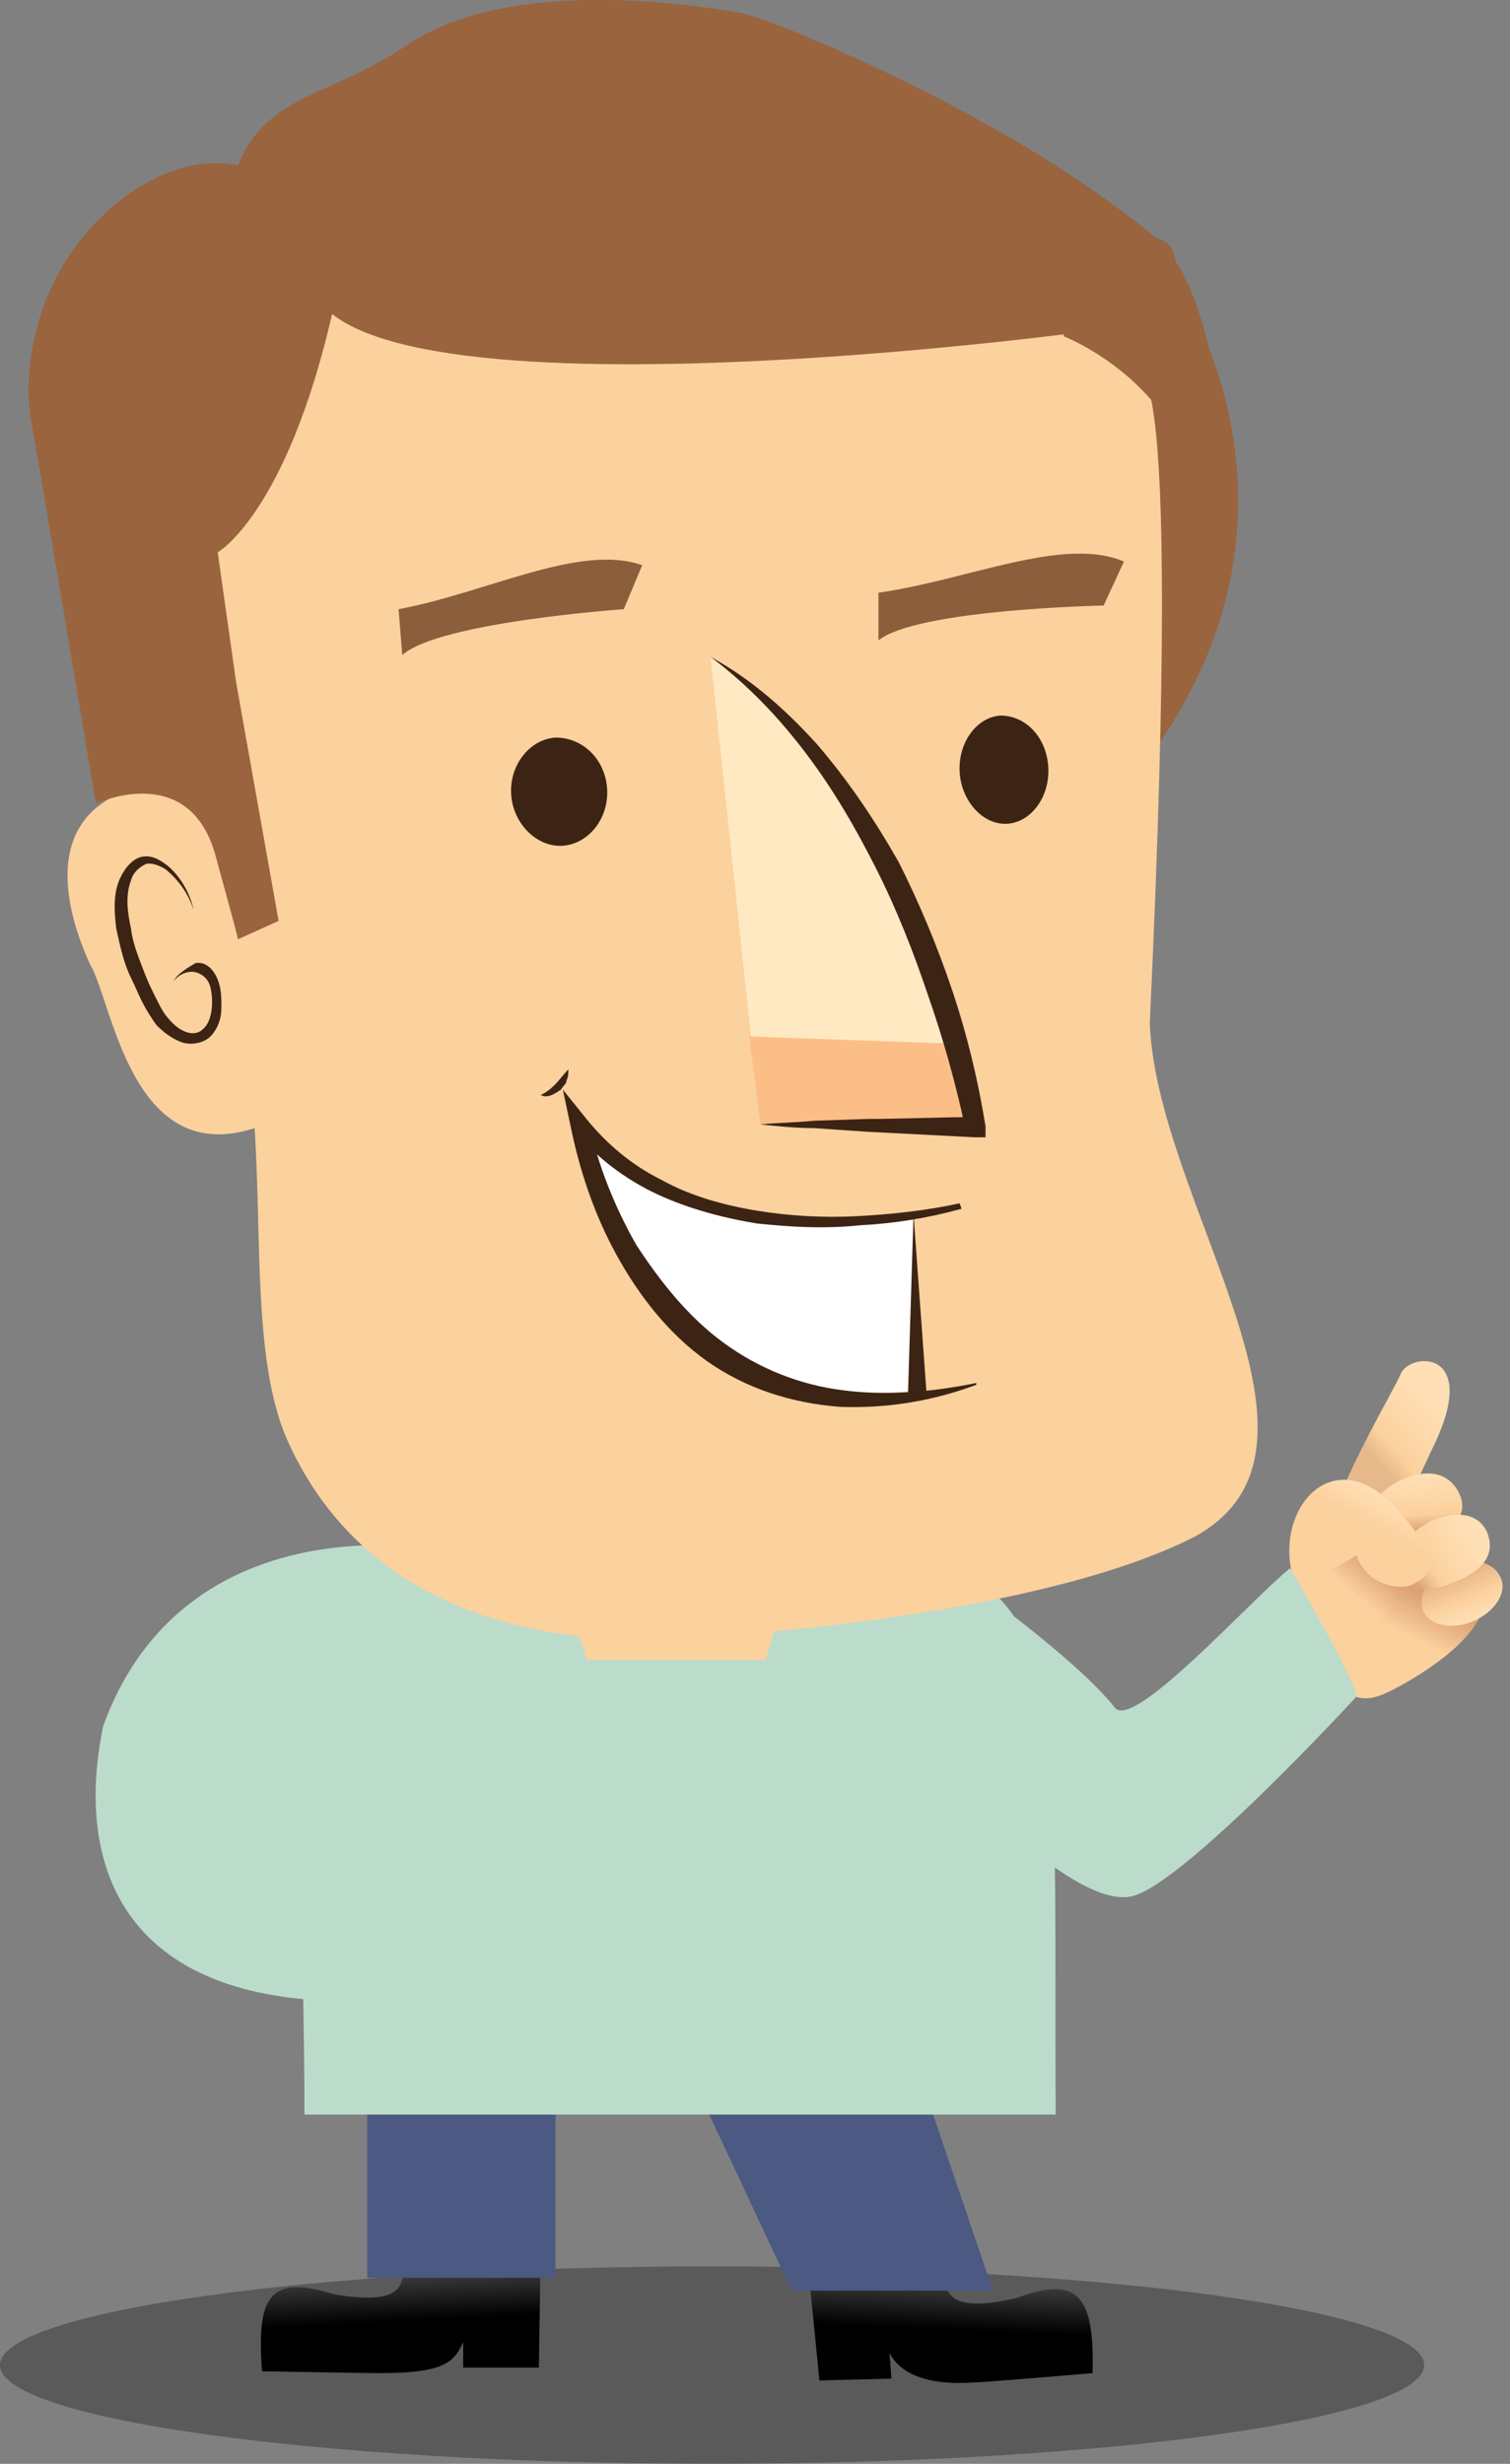 <?xml version="1.0" encoding="UTF-8"?>
<svg width="176px" height="287px" viewBox="0 0 176 287" version="1.1" xmlns="http://www.w3.org/2000/svg" xmlns:xlink="http://www.w3.org/1999/xlink">
    <rect x="0" y="0" width="176" height="287" fill="#808080" stroke="none"/>
    <!-- Generator: Sketch 47 (45396) - http://www.bohemiancoding.com/sketch -->
    <title>pro2</title>
    <desc>Created with Sketch.</desc>
    <defs>
        <linearGradient x1="31.304%" y1="80.565%" x2="53.663%" y2="27.48%" id="linearGradient-1">
            <stop stop-color="#FBD19D" offset="36.36%"></stop>
            <stop stop-color="#DEA378" offset="66.67%"></stop>
            <stop stop-color="#D7905E" offset="100%"></stop>
        </linearGradient>
        <linearGradient x1="73.791%" y1="13.154%" x2="34.044%" y2="66.118%" id="linearGradient-2">
            <stop stop-color="#FFDFB6" offset="21.21%"></stop>
            <stop stop-color="#FBD19D" offset="72.73%"></stop>
            <stop stop-color="#E6B98B" offset="90.3%"></stop>
        </linearGradient>
        <linearGradient x1="46.28%" y1="4.288%" x2="52.035%" y2="89.778%" id="linearGradient-3">
            <stop stop-color="#FFDFB6" offset="3.03%"></stop>
            <stop stop-color="#FBD19D" offset="59.39%"></stop>
            <stop stop-color="#DEA378" offset="83.03%"></stop>
        </linearGradient>
        <linearGradient x1="68.19%" y1="86.177%" x2="20.537%" y2="-6.455%" id="linearGradient-4">
            <stop stop-color="#FFDFB6" offset="3.03%"></stop>
            <stop stop-color="#FBD19D" offset="32.12%"></stop>
            <stop stop-color="#DEA378" offset="82.42%"></stop>
        </linearGradient>
        <linearGradient x1="78.711%" y1="38.758%" x2="3.329%" y2="71.573%" id="linearGradient-5">
            <stop stop-color="#FFDFB6" offset="3.03%"></stop>
            <stop stop-color="#FBD19D" offset="58.79%"></stop>
            <stop stop-color="#DEA378" offset="83.03%"></stop>
        </linearGradient>
        <linearGradient x1="88.948%" y1="0.958%" x2="43.258%" y2="52.096%" id="linearGradient-6">
            <stop stop-color="#DEA378" offset="41.82%"></stop>
            <stop stop-color="#FBD19D" offset="89.7%"></stop>
        </linearGradient>
        <linearGradient x1="69.051%" y1="29.763%" x2="45.954%" y2="68.21%" id="linearGradient-7">
            <stop stop-color="#FFDFB6" offset="21.21%"></stop>
            <stop stop-color="#FBD19D" offset="68.48%"></stop>
        </linearGradient>
        <linearGradient x1="45.425%" y1="101.227%" x2="53.314%" y2="12.966%" id="linearGradient-8">
            <stop stop-color="#000000" offset="49.09%"></stop>
            <stop stop-color="#4D4D4F" offset="100%"></stop>
        </linearGradient>
        <linearGradient x1="56.416%" y1="103.639%" x2="45.934%" y2="13.794%" id="linearGradient-9">
            <stop stop-color="#000000" offset="49.09%"></stop>
            <stop stop-color="#4D4D4F" offset="100%"></stop>
        </linearGradient>
    </defs>
    <g id="Page-1" stroke="none" stroke-width="1" fill="none" fill-rule="evenodd">
        <g id="pro2" transform="translate(0, -4)" fill-rule="nonzero">
            <path d="M166,279.5 C166,285.792 128.897,291 83,291 C37.103,291 0,285.792 0,279.5 C0,273.208 37.103,268 83,268 C128.897,268 166,273.208 166,279.5 Z" id="Shape" fill="#000000" opacity="0.3"></path>
            <g id="Group" transform="translate(3, 0)">
                <path d="M35.712,206.321 L44.532,184.107 C32.485,183.253 15.705,186.67 9.035,205.039 C5.593,221.486 11.402,237.932 39.799,237.078 L35.712,206.321 Z" id="Shape" fill="#BCDCCB"></path>
                <g transform="translate(146.289, 162.329)" id="Shape">
                    <path d="M3.012,19.642 C3.012,19.642 1.721,25.836 2.366,27.972 C4.733,34.807 6.454,41.215 11.832,39.079 C14.844,37.798 25.385,31.817 23.449,26.691 C18.932,13.235 7.314,17.506 3.012,19.642 Z" fill="url(#linearGradient-1)"></path>
                    <path d="M7.099,15.37 C9.896,8.963 13.123,3.623 13.983,1.701 C15.059,-0.862 23.449,-1.29 17.641,10.458 L13.553,19.215 L10.757,23.701 L6.669,22.205 L7.099,15.37 Z" fill="url(#linearGradient-2)"></path>
                    <path d="M20.653,15.37 C22.158,18.147 20.007,19.856 17.21,21.137 C14.414,22.419 11.402,21.778 10.541,19.856 C9.681,17.934 11.187,15.37 13.983,14.089 C16.78,12.807 19.362,13.021 20.653,15.37 Z" fill="url(#linearGradient-3)"></path>
                    <path d="M25.601,25.409 C26.461,27.118 24.955,29.467 22.374,30.535 C19.792,31.603 17.21,30.963 16.565,29.254 C15.92,27.545 17.21,25.196 19.792,24.128 C22.158,23.06 24.74,23.487 25.601,25.409 Z" fill="url(#linearGradient-4)"></path>
                    <path d="M24.095,20.283 C25.17,23.273 22.804,24.982 20.007,26.05 C17.21,27.332 14.414,26.904 13.553,24.982 C12.693,23.06 14.844,20.069 17.641,18.788 C20.222,17.72 23.019,17.72 24.095,20.283 Z" fill="url(#linearGradient-5)"></path>
                    <path d="M8.175,22.205 C8.175,22.205 14.199,23.701 13.983,25.836 C13.553,30.535 8.82,32.885 4.948,30.749 C3.012,29.681 1.291,26.691 2.151,24.341 C2.797,21.992 6.884,20.71 8.175,22.205 Z" fill="url(#linearGradient-6)"></path>
                    <path d="M1.936,26.904 C-1.721,18.361 5.809,8.749 13.553,17.506 C19.362,23.914 17.426,25.196 15.274,26.264 C13.983,26.904 10.111,26.477 8.82,22.846 L1.936,26.904 Z" fill="url(#linearGradient-7)"></path>
                </g>
                <path d="M109.071,187.738 C109.071,187.738 122.409,197.136 126.927,202.903 C129.078,205.68 142.632,190.515 147.365,186.67 C147.365,186.67 154.894,199.486 155.109,201.622 C155.109,201.622 134.887,223.622 128.863,224.903 C122.84,226.185 110.792,214.01 107.35,209.738 C103.908,205.466 107.781,188.593 107.781,188.593 L109.071,187.738 Z" id="Shape" fill="#BCDCCB"></path>
                <g transform="translate(26.898, 226.406)" id="Shape">
                    <path d="M80.238,39.933 C80.453,43.137 78.517,47.623 88.628,45.273 C95.942,42.497 97.663,45.273 97.448,54.03 C97.448,54.03 84.97,55.098 83.895,55.098 C78.517,55.526 75.074,54.244 73.784,51.681 L73.999,54.671 L65.609,54.885 L64.318,41.856 L80.238,39.933 Z" fill="url(#linearGradient-8)"></path>
                    <path d="M16.989,39.079 C16.774,42.283 19.14,46.555 9.029,44.846 C1.5,42.497 -0.006,45.06 0.639,53.817 C0.639,53.817 13.117,54.03 14.192,54.03 C21.507,54.03 23.013,52.962 24.088,50.399 L24.088,53.39 L32.909,53.39 L33.124,39.933 L16.989,39.079 Z" fill="url(#linearGradient-9)"></path>
                    <path d="M31.188,10.885 L31.403,6.613 L51.84,0.633 C51.84,0.633 53.561,6.186 55.067,10.885 L74.429,10.885 L85.831,44.419 L62.382,44.419 L52.271,22.846 C48.398,15.584 34.845,15.798 34.845,24.768 L34.845,24.768 L34.845,42.924 L12.902,42.924 L12.902,11.099 L31.188,11.099 L31.188,10.885 Z" fill="#4B5983"></path>
                </g>
                <path d="M108.211,186.884 L49.91,186.884 C27.537,184.321 32.485,208.884 32.485,250.321 L37.863,250.321 L76.587,250.321 L85.192,250.321 L120.473,250.321 L120.043,250.321 C119.828,208.884 121.549,191.797 108.211,186.884 Z" id="Shape" fill="#BCDCCB"></path>
                <polygon id="Shape" fill="#FBD19D" points="86.267 197.35 65.4 197.35 62.603 188.593 88.849 188.593"></polygon>
                <path d="M135.102,38.865 C135.102,38.865 154.679,68.982 124.346,99.953 L126.497,70.691 L126.497,39.506 L135.102,38.865 Z" id="Shape" fill="#9A643E"></path>
                <path d="M129.078,48.263 C129.078,48.263 135.102,36.089 131.015,123.234 C131.875,144.379 155.109,172.787 136.178,183.039 C118.107,192.224 81.535,194.787 73.144,195.001 C56.364,195.214 38.939,189.874 30.764,172.36 C26.461,163.389 27.537,148.651 26.676,135.409 C12.262,140.108 10.111,120.671 7.53,116.399 C3.872,108.496 1.721,96.535 16.78,95.04 L19.362,74.535 C8.175,35.021 79.814,6.4 129.078,48.263 Z" id="Shape" fill="#FBD19D"></path>
                <path d="M17.21,118.321 C17.856,117.467 18.932,117.04 19.792,117.253 C20.653,117.467 21.298,118.108 21.513,118.962 C21.943,120.671 21.728,123.02 20.653,123.875 C19.577,124.943 17.856,124.088 16.78,122.807 C16.135,122.166 15.705,121.312 15.274,120.457 C14.844,119.603 14.414,118.749 13.983,117.681 C13.338,115.972 12.478,114.05 12.262,112.127 C11.832,110.205 11.617,108.283 12.262,106.574 C12.478,105.719 13.123,105.079 13.983,104.652 C14.629,104.438 15.705,104.865 16.35,105.292 C17.856,106.574 18.932,108.069 19.577,109.991 C19.147,108.069 18.071,106.147 16.565,104.865 C15.705,104.224 14.844,103.584 13.553,103.797 C12.478,104.011 11.617,105.079 11.187,105.933 C10.111,107.855 10.326,110.205 10.541,112.127 C10.972,114.05 11.402,116.185 12.262,117.894 C12.693,118.749 13.123,119.816 13.553,120.671 C13.983,121.525 14.629,122.593 15.274,123.448 C16.135,124.302 16.995,124.943 18.071,125.37 C19.147,125.797 20.868,125.583 21.728,124.515 C22.589,123.448 22.804,122.38 22.804,121.312 C22.804,120.244 22.804,119.176 22.374,118.108 C21.943,117.04 21.083,115.972 19.792,116.185 C18.716,116.826 17.641,117.467 17.21,118.321 Z" id="Shape" fill="#3C2415"></path>
                <path d="M67.766,95.894 C67.981,99.312 65.615,102.302 62.603,102.516 C59.591,102.729 56.795,99.953 56.579,96.535 C56.364,93.118 58.731,90.127 61.743,89.914 C64.969,89.914 67.551,92.477 67.766,95.894 Z" id="Shape" fill="#3C2415"></path>
                <path d="M119.182,93.331 C119.398,96.749 117.246,99.739 114.45,99.953 C111.653,100.166 109.071,97.389 108.856,93.972 C108.641,90.554 110.792,87.564 113.589,87.351 C116.601,87.351 118.967,89.914 119.182,93.331 Z" id="Shape" fill="#3C2415"></path>
                <path d="M99.39,73.04 C109.932,71.545 120.903,66.419 128.003,69.409 L125.636,74.535 C125.636,74.535 103.908,74.962 99.39,78.593 L99.39,73.04 Z" id="Shape" fill="#8B5E3C"></path>
                <path d="M79.814,80.516 L85.622,134.981 L110.792,135.409 C110.577,135.409 104.554,96.535 79.814,80.516 Z" id="Shape" fill="#FFE9C3"></path>
                <path d="M108.426,125.583 C109.932,131.35 110.792,135.409 110.792,135.409 L85.622,134.981 L84.331,124.729 L108.426,125.583 Z" id="Shape" fill="#FCBE87"></path>
                <path d="M85.622,134.981 C87.773,135.195 89.71,135.409 91.861,135.409 L98.1,135.836 C102.187,136.049 106.49,136.263 110.577,136.477 L111.868,136.477 L111.868,135.195 C111.007,129.855 109.717,124.515 107.996,119.389 C106.275,114.263 104.123,109.137 101.757,104.438 C98.96,99.525 95.948,95.04 92.291,90.768 C88.634,86.71 84.546,83.079 79.814,80.516 C84.116,83.72 87.773,87.564 91,91.836 C94.227,96.108 96.809,100.593 99.175,105.292 C101.542,109.991 103.478,114.904 105.199,120.03 C106.92,124.943 108.426,130.282 109.502,135.409 L110.577,134.127 C106.49,134.127 102.187,134.341 98.1,134.341 L91.861,134.554 C89.71,134.768 87.773,134.768 85.622,134.981 Z" id="Shape" fill="#3C2415"></path>
                <g transform="translate(59.167, 128.155)" id="Shape">
                    <path d="M6.878,8.536 C6.878,8.536 18.71,20.924 44.311,17.293 L44.311,37.798 C44.311,37.798 15.053,43.137 6.878,8.536 Z" fill="#FFFFFF"></path>
                    <path d="M49.689,16.011 C45.817,16.866 41.729,17.293 37.857,17.506 C33.984,17.72 29.897,17.506 26.025,16.866 C22.152,16.225 18.28,15.157 14.838,13.235 C11.396,11.526 8.384,8.963 6.017,5.972 L3.436,2.769 L4.296,6.827 C5.372,12.167 7.093,17.293 9.675,21.992 C12.256,26.691 15.698,31.176 20.216,34.38 C24.734,37.584 30.112,39.293 35.705,39.72 C41.084,39.933 46.462,39.079 51.625,37.157 L51.625,36.943 C46.462,38.011 41.084,38.438 36.136,37.798 C30.973,37.157 26.24,35.234 22.152,32.244 C18.065,29.254 14.838,25.196 12.041,20.924 C9.46,16.438 7.523,11.526 6.448,6.613 L4.727,7.468 C7.308,10.671 10.75,13.235 14.408,14.943 C18.065,16.652 22.152,17.72 26.025,18.361 C30.112,18.788 33.984,19.002 38.072,18.574 C42.159,18.361 46.032,17.72 49.904,16.652 L49.689,16.011 Z" fill="#3C2415"></path>
                    <polygon fill="#3C2415" points="45.817 38.011 44.311 17.293 43.665 38.225"></polygon>
                    <path d="M0.854,3.409 C1.715,3.837 2.575,3.196 3.221,2.769 C3.436,2.341 3.866,2.128 3.866,1.701 C4.081,1.273 4.081,0.846 4.081,0.419 C3.436,1.06 3.006,1.701 2.575,2.128 C2.145,2.555 1.715,2.982 0.854,3.409 Z" fill="#3C2415"></path>
                </g>
                <path d="M24.74,23.273 C20.222,22.205 13.983,24.128 8.605,29.467 C0.215,37.798 -0.215,48.691 0.645,53.176 C1.076,55.098 8.175,97.603 8.175,97.603 C8.175,97.603 19.147,92.477 22.158,103.797 C22.374,104.652 24.525,112.341 24.74,113.409 L29.473,111.273 L24.525,83.506 L22.374,68.341 C22.374,68.341 30.333,63.856 35.712,40.574 C52.062,53.603 140.05,40.788 133.166,41.001 C133.166,41.001 135.963,32.458 131.875,31.817 C131.875,31.817 124.13,25.196 112.513,18.788 C100.896,12.167 86.698,6.186 83.471,5.545 C81.104,5.118 57.44,0.633 44.532,9.176 C35.927,15.157 27.967,14.943 24.74,23.273 Z" id="Shape" fill="#9A643E"></path>
                <path d="M43.456,74.962 C53.783,73.04 64.539,67.273 71.854,69.836 L69.702,74.962 C69.702,74.962 48.189,76.457 43.887,80.302 L43.456,74.962 Z" id="Shape" fill="#8B5E3C"></path>
                <path d="M120.903,43.137 C120.903,43.137 126.497,45.273 131.015,50.399 C135.747,55.526 138.114,45.7 138.114,45.7 C138.114,45.7 136.393,35.448 131.66,31.817 L120.903,43.137 Z" id="Shape" fill="#9A643E"></path>
            </g>
        </g>
    </g>
</svg>